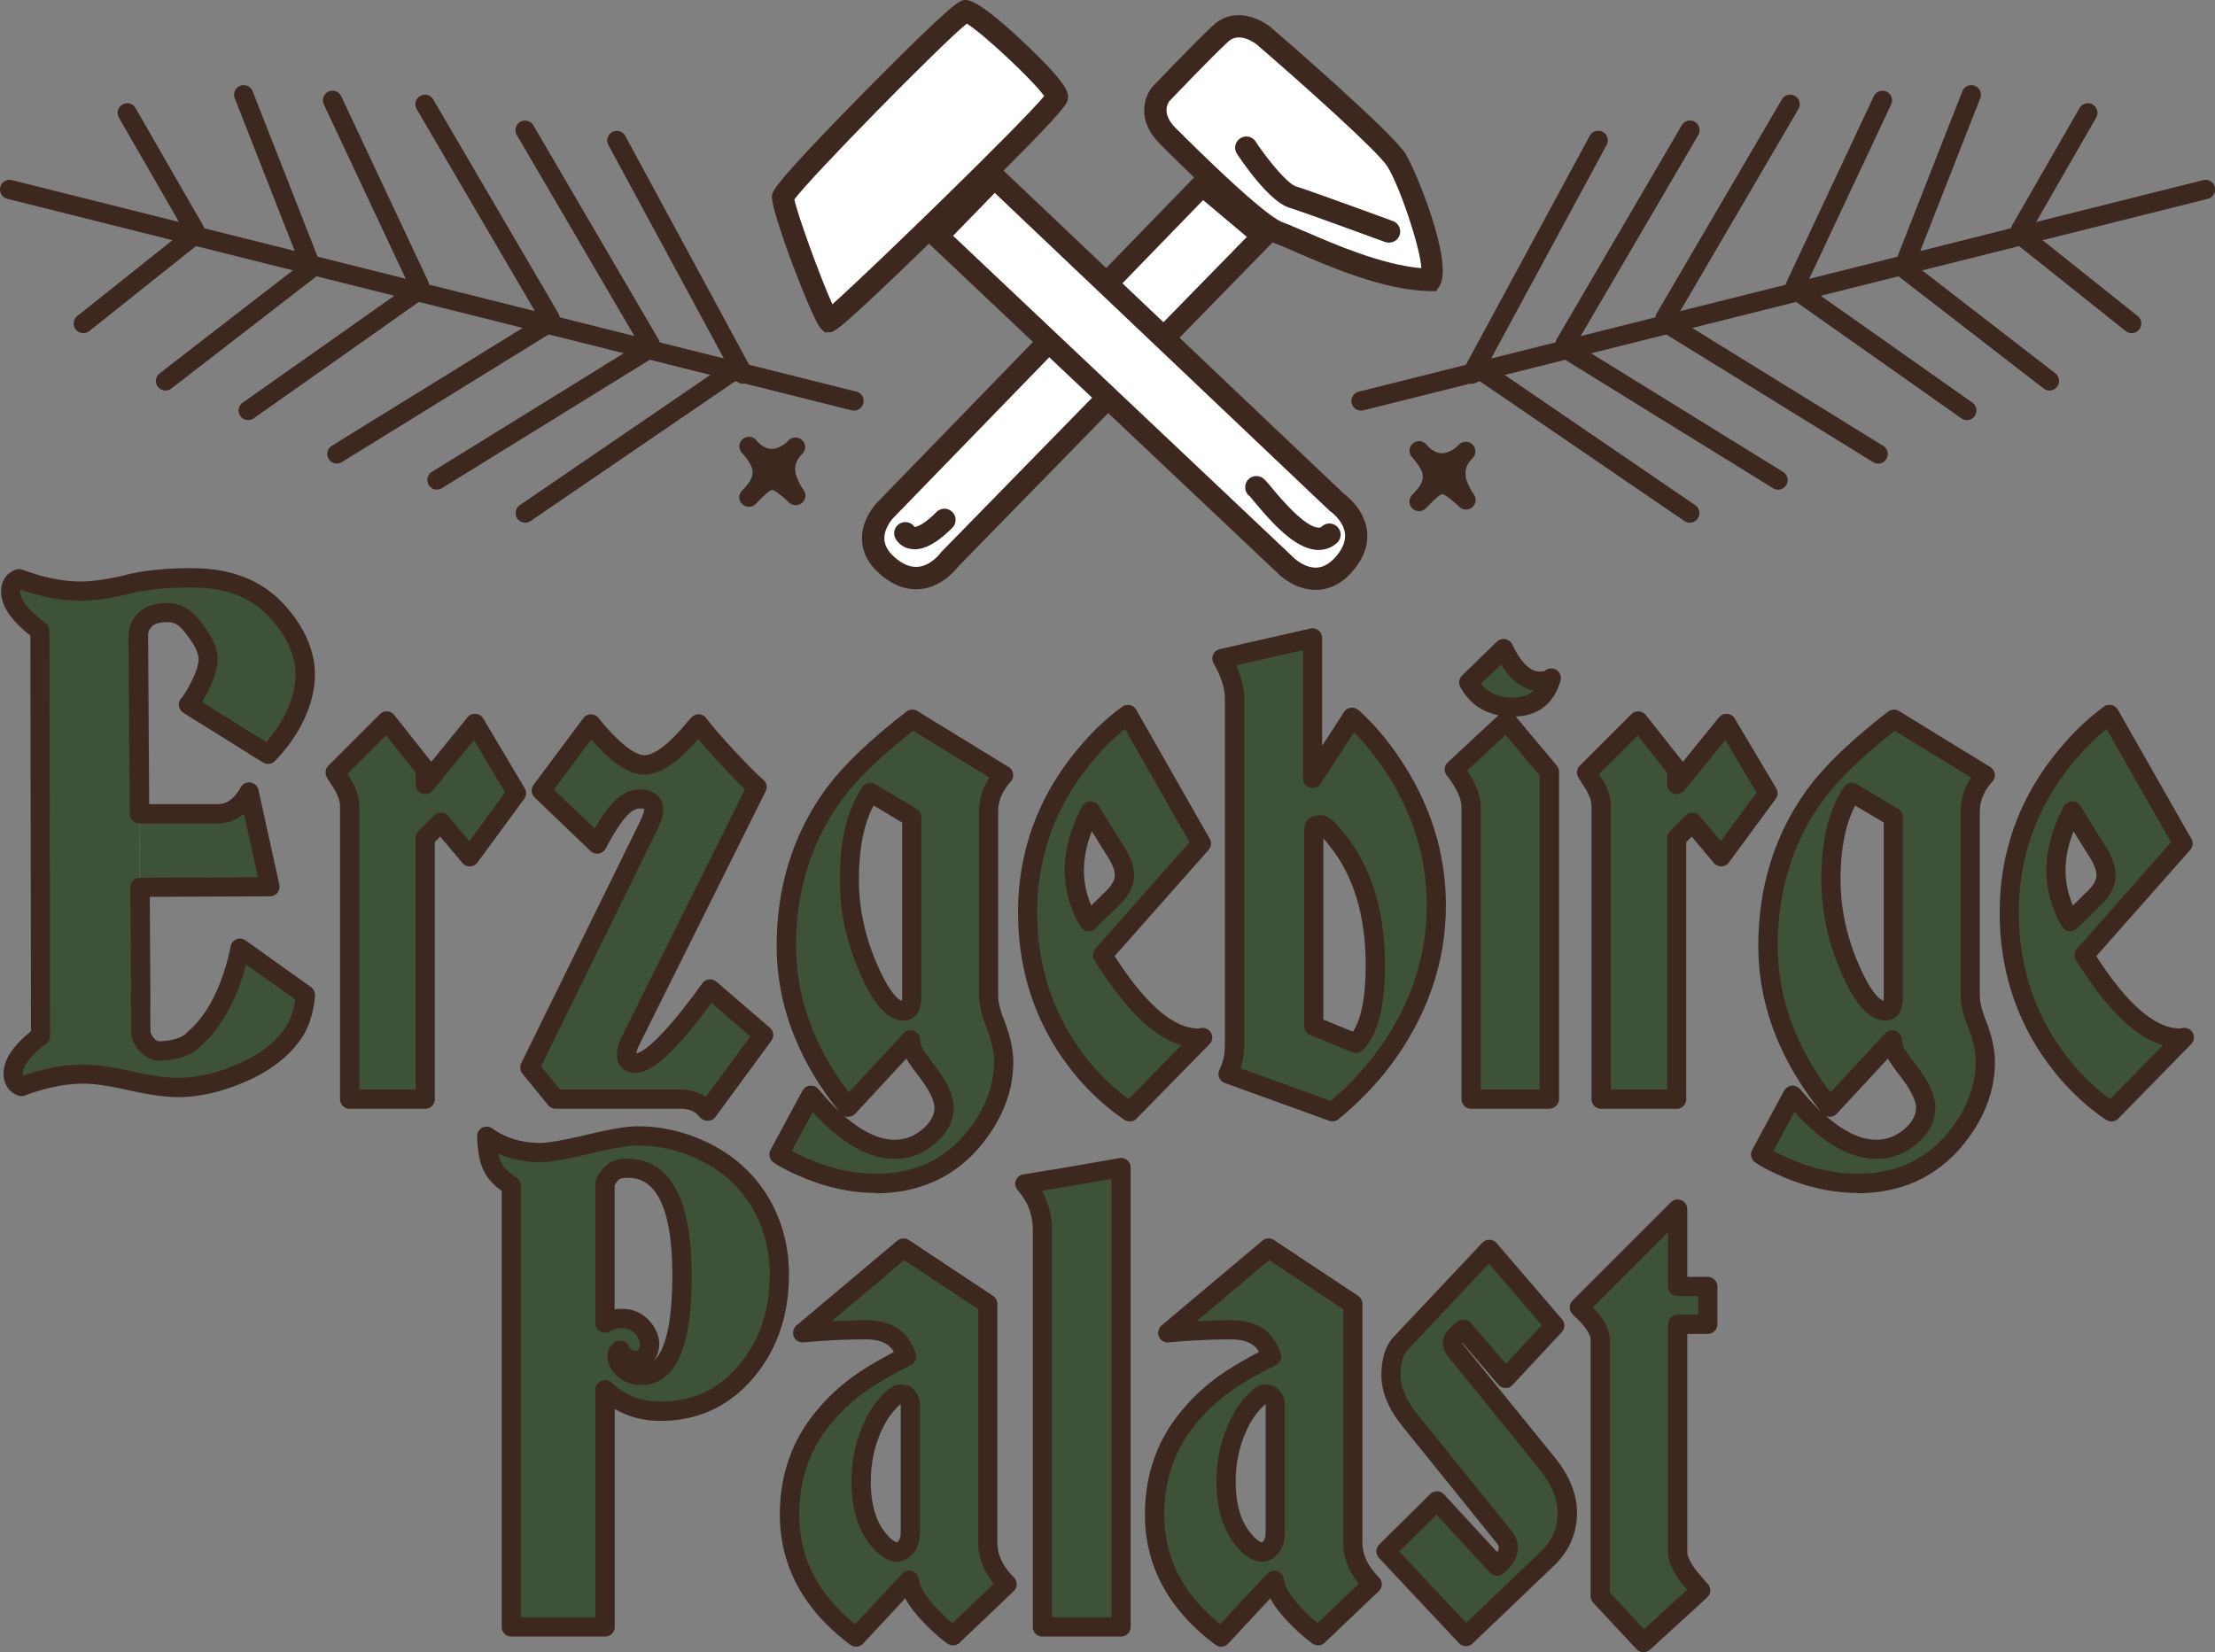 <svg id="Ebene_1" xmlns="http://www.w3.org/2000/svg" viewBox="0 0 265.31 197.95">
		  <rect x="0" y="0" width="265.31" height="197.95" fill="#808080" stroke="none"/>
		  <defs>
		    <style>
		      .cls-1{fill:#3d5236}.cls-2,.cls-3{fill:#3c281e}.cls-3{fill-rule:evenodd}
		    </style>
		  </defs>
		  <path class="cls-1" d="m16.78 106.3 15.56-.06-2.5-11.35c-.97 1.73-2.23 2.6-3.78 2.6h-9.34m-.07-8.07-.09-13.38s.01-.05.01-.08l.07 13.46Zm.05 8.07h.02l-.14-21.54c.02-.45.17-.89.48-1.32.51-.69 1.23-1.23 3.02-1.23s2.63 1.16 3.67 2.61c.79 1.12 1.18 2.12 1.18 3.01s-.43 2.15-1.3 3.78c-.36.66-.71 1.21-1.07 1.64l9.53 5.95c1.14-1.19 2.07-2.43 2.78-3.7 1.12-2.06 1.68-4 1.68-5.83 0-2.34-.9-4.63-2.71-6.86-2.54-3.18-5.87-4.77-11.02-4.77s-7.72.84-7.72.84c-2.24.51-4.06.76-5.45.76-2.26 0-4.73-.5-7.4-1.49-.08.03-.14.05-.19.08-.53.28-.8.77-.8 1.49 0 1.37 1.17 2.94 3.51 4.69l.07 48.52c-2.18 1.68-3.28 3.18-3.28 4.51 0 .71.27 1.21.8 1.49.05.03.11.05.19.08 2.67-.99 5.14-1.49 7.4-1.49 1.4 0 3.22.25 5.45.76 2.52.56 4.46.84 5.83.84 2.39 0 4.89-.56 7.51-1.68 2.9-1.22 5.03-2.85 6.41-4.88.79-1.2 1.26-2.71 1.41-4.54l-7.83-5.59s-1.2 7.17-5.38 10.75c-1.04 1.3-3.22 1.55-4.29 1.55-.64 0-1.21-.34-1.72-1.03-.33-.46-.5-.93-.5-1.41l-.03-4.61.03 1.98-.09-14.53h-.02"></path>
		  <path class="cls-2" d="M21.25 131.44c-1.47 0-3.46-.28-6.08-.87-2.15-.49-3.9-.74-5.2-.74-2.11 0-4.47.48-7 1.42-.25.09-.52.1-.77.01-.15-.05-.27-.1-.36-.15-.91-.48-1.41-1.37-1.41-2.5 0-1.61 1.07-3.27 3.28-5.06l-.07-47.4C1.28 74.28.13 72.56.13 70.89c0-1.14.5-2.03 1.42-2.5.1-.05.22-.1.36-.15.25-.08.52-.08.76.01 2.53.94 4.88 1.42 7 1.42 1.3 0 3.03-.24 5.15-.72.43-.13 3.11-.88 8.02-.88 5.29 0 9.08 1.65 11.92 5.2 1.96 2.43 2.96 4.98 2.96 7.58 0 2.02-.61 4.16-1.82 6.38-.76 1.36-1.76 2.68-2.96 3.94-.38.39-.98.47-1.44.18l-9.53-5.95c-.28-.18-.47-.46-.53-.79s.04-.66.25-.92c.31-.37.62-.86.94-1.45.96-1.8 1.16-2.75 1.16-3.23 0-.65-.33-1.44-.97-2.35-1.03-1.43-1.58-2.12-2.73-2.12-1.53 0-1.86.44-2.1.77-.16.22-.24.44-.25.69l.13 20.34h8.19c.71 0 1.77-.21 2.77-2.01.23-.42.7-.65 1.17-.58.47.07.85.42.96.89l2.5 11.35c.07.34 0 .69-.23.97s-.55.43-.89.43l-14.4.06.08 13.37c0 .07 0 .13-.02.2l.02 2.44c0 .24.09.48.28.74.41.55.69.55.78.55.93 0 2.68-.24 3.4-1.12.04-.06.09-.11.15-.15 3.81-3.26 4.98-10 4.99-10.07.07-.39.33-.72.69-.87.37-.15.78-.1 1.11.13l7.83 5.59c.33.24.51.63.48 1.03-.17 2.02-.7 3.72-1.6 5.08-1.5 2.22-3.83 4-6.92 5.31-2.75 1.17-5.43 1.77-7.96 1.77Zm-11.29-3.9c1.48 0 3.4.27 5.71.79 2.42.54 4.29.81 5.58.81 2.22 0 4.6-.53 7.06-1.58 2.68-1.13 4.67-2.63 5.9-4.47.58-.88.97-2.01 1.15-3.35l-5.88-4.19c-.64 2.45-2.18 6.89-5.29 9.62-1.5 1.76-4.29 1.89-5.12 1.89-.7 0-1.73-.26-2.64-1.5-.48-.67-.72-1.37-.72-2.09l-.03-4.6c0-.07 0-.13.02-.2l-.08-12.21v-.15c0-.63.51-1.15 1.14-1.15h.01l14.13-.06-1.68-7.62c-1.1.93-2.26 1.17-3.17 1.17h-9.34c-.63 0-1.16-.52-1.16-1.15v-.13l-.05-7.73c-.01-.06-.02-.13-.02-.2l-.09-13.38c0-.08.01-.18.03-.26.06-.68.29-1.28.69-1.83.88-1.19 2.1-1.71 3.95-1.71 2.39 0 3.52 1.57 4.61 3.08.93 1.32 1.4 2.55 1.4 3.68s-.47 2.5-1.43 4.32c-.15.27-.29.53-.44.77l7.69 4.8c.79-.91 1.46-1.84 1.98-2.78 1.01-1.86 1.53-3.64 1.53-5.27 0-2.06-.82-4.13-2.45-6.14-2.4-3-5.52-4.34-10.12-4.34-4.86 0-7.35.78-7.37.78-.03 0-.07.02-.1.03-2.34.53-4.21.79-5.71.79-2.22 0-4.64-.45-7.21-1.35a.91.91 0 0 0-.03.27c0 .55.4 1.78 3.05 3.77.29.22.46.56.46.92l.07 48.52c0 .36-.17.69-.45.91-2.46 1.9-2.83 3.07-2.83 3.6 0 .12.01.21.03.27 2.57-.89 4.99-1.35 7.21-1.35Z"></path>
		  <path class="cls-1" d="M56.9 86.67 50.94 94v-1.8l-4.6-5.82-6.18 6.18c.12.22.34.58.66 1.07.71 1.06 1.07 2.07 1.07 3.05v35.01h9.06V100.4l1.88-1.88 3.46 4.12 5.6-7.62-4.97-8.36Z"></path>
		  <path class="cls-2" d="M50.94 132.84h-9.06c-.64 0-1.15-.52-1.15-1.15V96.68c0-.74-.29-1.56-.87-2.41-.35-.54-.59-.92-.72-1.16a1.15 1.15 0 0 1 .19-1.37l6.18-6.18c.23-.23.55-.36.88-.33.33.02.63.18.83.43l4.44 5.61L56 85.94c.24-.29.6-.44.98-.42.37.03.71.24.9.56l4.97 8.36c.24.4.21.9-.06 1.27l-5.6 7.62c-.21.28-.54.46-.89.47a1.2 1.2 0 0 1-.92-.41l-2.65-3.16-.65.65v30.81c0 .63-.51 1.15-1.15 1.15Zm-7.91-2.3h6.76V100.4c0-.31.12-.6.34-.81l1.88-1.88c.23-.23.55-.34.86-.34.32.01.62.16.83.41l2.52 3 4.28-5.83-3.74-6.29-4.92 6.05c-.31.38-.82.52-1.28.36-.46-.16-.76-.6-.76-1.08v-1.4l-3.55-4.49-4.63 4.63c.05.08.11.17.17.27.83 1.23 1.25 2.47 1.25 3.68v33.86Z"></path>
		  <path class="cls-1" d="M71.52 101.13c.96-1.77 1.74-3.02 2.36-3.76.91-1.1 1.82-1.66 2.73-1.66 1.13 0 1.69.43 1.69 1.29 0 .42-.13.91-.4 1.47-.05.1-.09.17-.11.22v.04l-14.32 29.16 3.09 3.79h14.91c1.28 0 2.28.39 3.02 1.18.1.12.18.21.26.26l6.7-9.13-6.41-5.52c-4.27 5.94-7.25 8.91-8.94 8.91-.69 0-1.03-.37-1.03-1.1 0-.34.09-.74.26-1.18.02-.05.04-.09.04-.11l.04-.04 15.28-30.67c-.52-.42-1.52-1.41-3.02-2.98-1.67-1.77-3-3.29-3.98-4.56-.15.15-.31.32-.48.52-2.41 2.92-4.41 4.38-6 4.38s-3.51-1.45-5.96-4.34c-.2-.24-.34-.43-.44-.55l-5.96 7.99 6.7 6.41Z"></path>
		  <path class="cls-2" d="M84.73 134.27c-.22 0-.45-.07-.65-.2-.17-.12-.33-.27-.5-.49-.46-.49-1.17-.75-2.12-.75H66.55c-.35 0-.67-.16-.89-.42l-3.09-3.79c-.28-.35-.34-.83-.14-1.23l14.26-29.03c.02-.06.04-.12.06-.17l.11-.22c.24-.5.29-.8.29-.97v-.09c-.02 0-.18-.05-.54-.05-.68 0-1.37.67-1.84 1.24-.57.68-1.32 1.88-2.23 3.57a1.146 1.146 0 0 1-1.8.29l-6.7-6.41a1.16 1.16 0 0 1-.13-1.52l5.96-7.99c.21-.29.55-.46.9-.46.36.01.7.16.92.44l.44.55c2.88 3.4 4.41 3.91 5.07 3.91.69 0 2.27-.51 5.11-3.96.21-.24.39-.43.55-.6.23-.23.56-.36.89-.34.33.02.64.18.84.45.95 1.24 2.27 2.75 3.9 4.48 1.81 1.9 2.58 2.61 2.91 2.88.42.34.55.92.31 1.41l-15.28 30.67s-.02.05-.04.07v.02c-.11.3-.15.51-.16.65.68-.16 2.77-1.28 7.89-8.4a1.16 1.16 0 0 1 1.69-.2l6.41 5.52c.45.39.53 1.07.18 1.55l-6.7 9.13c-.23.31-.57.47-.93.47Zm-17.64-3.74h14.36c1.21 0 2.25.3 3.1.89l5.32-7.25-4.65-4.01c-5.45 7.39-7.74 8.37-9.14 8.37s-2.18-.89-2.18-2.25c0-.49.11-1.01.34-1.59.04-.14.1-.26.18-.38l14.82-29.75c-.58-.55-1.39-1.37-2.43-2.46-1.24-1.32-2.31-2.51-3.19-3.57-2.45 2.86-4.57 4.26-6.44 4.26s-3.84-1.33-6.36-4.19l-4.48 6 4.89 4.68c.68-1.17 1.25-2.03 1.75-2.63 1.13-1.37 2.34-2.07 3.61-2.07 2.1 0 2.84 1.26 2.84 2.44 0 .6-.17 1.24-.52 1.97l-.05.11c-.02.06-.04.11-.06.16l-13.99 28.49 2.28 2.8Zm7.1-5.55Zm0 0Zm.09-.41Z"></path>
		  <path class="cls-1" d="M109.21 97.89v21.5c0 1.15-.32 1.73-.96 1.73-1.37 0-2.81-1.75-4.31-5.26-1.47-3.44-2.21-6.92-2.21-10.46 0-4.52.83-8 2.5-10.46l4.97 2.95Zm.07-11.74c-4.05 3.14-7.06 5.98-9.02 8.5-4.05 5.3-6.07 11.52-6.07 18.66s2.47 13.27 7.4 19.33l7.47-8.06c.05.54.13.96.26 1.25.22.47.72 1.21 1.51 2.24 1.5 1.92 2.25 3.45 2.25 4.6 0 1.35-.67 2.56-2.02 3.64-1.15.91-2.43 1.36-3.83 1.36-3.07 0-6.3-2.01-9.68-6.04-.17-.2-.31-.34-.4-.44l-3.83 7.1c.64.44 1.48.9 2.54 1.36 3.07 1.4 6.07 2.1 9.02 2.1 4.96 0 8.91-1.82 11.85-5.45 2.33-2.9 3.5-5.94 3.5-9.13 0-1.33-.33-2.83-.99-4.53-.54-1.35-.81-2.49-.81-3.42V97.21c0-1.59.6-3.05 1.8-4.38l-10.93-6.7Z"></path>
		  <path class="cls-2" d="M104.87 142.92c-3.1 0-6.29-.74-9.5-2.2-1.13-.5-2.02-.98-2.72-1.46a1.16 1.16 0 0 1-.36-1.49l3.83-7.1c.17-.32.49-.54.85-.59.36-.05.73.07.98.33.11.11.26.27.45.49a26.6 26.6 0 0 0 2.13 2.28c-4.98-6.19-7.5-12.87-7.5-19.85 0-7.37 2.12-13.88 6.31-19.36 2.02-2.6 5.12-5.53 9.23-8.71.38-.29.9-.32 1.31-.07l10.93 6.7c.29.18.49.48.54.82.05.34-.06.68-.29.94-1.01 1.12-1.5 2.3-1.5 3.61v22.01c0 .78.24 1.79.73 3 .71 1.83 1.08 3.49 1.08 4.96 0 3.44-1.26 6.76-3.75 9.85-3.16 3.9-7.45 5.88-12.75 5.88Zm-10.03-5.02c.43.23.92.48 1.48.72 2.91 1.33 5.79 2 8.55 2 4.63 0 8.22-1.64 10.96-5.02 2.15-2.67 3.24-5.5 3.24-8.41 0-1.18-.31-2.56-.91-4.11-.6-1.49-.89-2.75-.89-3.84V97.23c0-1.45.42-2.82 1.26-4.07l-9.16-5.61c-3.65 2.88-6.4 5.5-8.19 7.81-3.87 5.06-5.83 11.11-5.83 17.96 0 6.13 2.13 12.03 6.32 17.56l6.56-7.08c.31-.33.78-.45 1.21-.31.43.15.73.53.77.98.05.56.13.81.17.92.08.17.41.74 1.36 1.99 1.67 2.13 2.48 3.87 2.48 5.3 0 1.71-.83 3.24-2.46 4.54-1.37 1.07-2.89 1.62-4.55 1.62-3.19 0-6.5-1.9-9.86-5.63l-2.53 4.7Zm6.26-4.22c3.45 3.03 6.69 3.75 9.24 1.74 1.06-.85 1.59-1.75 1.59-2.74 0-.5-.26-1.67-2-3.89-.62-.81-1.07-1.46-1.37-1.96l-6.12 6.6a1.2 1.2 0 0 1-.88.37c-.16 0-.31-.04-.46-.11Zm7.15-11.41c-1.93 0-3.63-1.89-5.36-5.96-1.53-3.56-2.3-7.23-2.3-10.91 0-4.73.91-8.47 2.7-11.1.34-.5 1.02-.65 1.54-.34l4.97 2.95c.35.21.56.58.56.99v21.5c0 2.67-1.61 2.88-2.11 2.88Zm-3.62-25.75c-1.16 2.19-1.75 5.18-1.75 8.88 0 3.36.71 6.73 2.12 10 1.5 3.51 2.55 4.33 3.02 4.51.02-.12.04-.29.04-.53V98.54l-3.42-2.03Z"></path>
		  <path class="cls-1" d="M144.04 124.29s-.11.07-.18.07h-.33c-3.51 0-7.33-3.31-11.45-9.94l11.82-13.36-8.8-15.46c-1.72 1.25-3.33 2.76-4.82 4.53-4.79 5.57-7.18 11.96-7.18 19.18 0 6.55 1.85 12.36 5.56 17.41 1.89 2.58 4.11 4.74 6.66 6.48l8.72-8.91Zm-14.54-15.76c-.54-1.4-.81-2.81-.81-4.23 0-2.28.65-4.66 1.95-7.14l2.8 4.53c.83 1.23 1.25 2.28 1.25 3.17s-.42 1.72-1.25 2.58l-3.02 2.98c-.34-.54-.65-1.16-.92-1.88Z"></path>
		  <path class="cls-2" d="M135.31 134.35c-.23 0-.45-.07-.65-.2-2.65-1.81-4.98-4.08-6.94-6.75-3.84-5.23-5.78-11.32-5.78-18.09 0-7.46 2.51-14.17 7.46-19.93 1.54-1.82 3.23-3.41 5.02-4.71.26-.19.6-.26.92-.19.32.07.6.27.76.56l8.8 15.46c.24.43.19.96-.14 1.33l-11.25 12.72c3.7 5.76 7.07 8.67 10.02 8.67h.11c.41-.15.89-.07 1.22.26.45.45.46 1.17.01 1.62l-8.73 8.91c-.22.23-.52.35-.82.35Zm-.57-47.03a27.996 27.996 0 0 0-3.6 3.55c-4.58 5.34-6.91 11.54-6.91 18.44 0 6.27 1.8 11.9 5.34 16.73 1.61 2.19 3.49 4.09 5.6 5.65l6.34-6.47c-3.34-.96-6.76-4.32-10.42-10.19-.27-.43-.22-.99.12-1.37l11.27-12.75-7.74-13.6Zm-4.33 24.24h-.13c-.35-.04-.65-.23-.84-.53-.38-.6-.73-1.31-1.02-2.08-.59-1.52-.89-3.09-.89-4.64 0-2.46.7-5.05 2.08-7.68.19-.37.57-.6.98-.61.41-.01.8.19 1.02.54l2.8 4.53c.95 1.4 1.42 2.64 1.42 3.77s-.53 2.3-1.58 3.38l-3.04 3c-.22.21-.51.33-.81.33Zm.37-11.97c-.63 1.63-.95 3.21-.95 4.71 0 1.27.25 2.56.73 3.82.05.12.1.25.15.37l1.91-1.88c.6-.62.91-1.21.91-1.76 0-.44-.18-1.24-1.05-2.52l-1.7-2.74Z"></path>
		  <path class="cls-1" d="M157.36 122.93v-23.6c0-.34.28-.52.85-.52.37 0 1.06.65 2.06 1.95 2.97 3.76 4.45 8.7 4.45 14.84 0 4.71-.77 7.84-2.32 9.39l-5.04-2.06Zm-.15-46.49-10.86 2.47c1.01 1.74 1.51 3.35 1.51 4.82v41.41c0 1.35-.26 2.53-.77 3.53l12.52 4.53c2.31-1.89 4.31-3.95 6-6.18 4.29-5.72 6.44-11.89 6.44-18.52 0-6.11-1.8-11.82-5.41-17.12-1.45-2.14-3.01-3.95-4.68-5.45l-4.75 7.33V76.44Z"></path>
		  <path class="cls-2" d="M159.61 134.35c-.13 0-.26-.02-.39-.07l-12.52-4.53c-.31-.11-.56-.35-.68-.66-.12-.31-.1-.65.05-.95.43-.84.65-1.85.65-3.01V83.72c0-1.26-.46-2.69-1.36-4.25-.18-.32-.2-.7-.06-1.04s.44-.58.8-.66l10.86-2.47c.34-.08.7 0 .97.22s.43.55.43.9v12.94l2.63-4.06c.18-.28.48-.47.81-.51.33-.04.67.06.92.28 1.73 1.55 3.37 3.46 4.86 5.66 3.72 5.47 5.61 11.44 5.61 17.76 0 6.85-2.25 13.31-6.67 19.21-1.74 2.3-3.83 4.45-6.19 6.38-.21.17-.47.26-.73.26Zm-11-6.35 10.77 3.9c2.02-1.71 3.8-3.58 5.31-5.57 4.12-5.48 6.21-11.48 6.21-17.82 0-5.85-1.75-11.39-5.21-16.47-1.1-1.62-2.28-3.07-3.51-4.31l-4 6.16c-.28.43-.8.62-1.29.48s-.82-.59-.82-1.1V77.89l-8.01 1.82c.64 1.41.96 2.76.96 4.03v41.41c0 1.03-.14 1.99-.41 2.86Zm13.8-1.85c-.15 0-.29-.03-.44-.09l-5.04-2.06c-.43-.18-.71-.6-.71-1.06v-23.6c0-.77.52-1.67 2-1.67.82 0 1.6.63 2.97 2.4 3.11 3.94 4.7 9.17 4.7 15.54 0 5.08-.87 8.41-2.66 10.2-.22.22-.51.34-.81.34Zm-3.89-3.99 3.54 1.45c.77-1.17 1.52-3.47 1.52-8 0-5.84-1.42-10.59-4.21-14.12-.36-.47-.64-.8-.86-1.03v21.71Z"></path>
		  <path class="cls-1" d="M185.56 131.69V92.48l-5.12-6.11-6.26 5.82c1.35 1.69 2.02 3.23 2.02 4.6v34.9h9.35Zm-9.65-49.92c1.08 1.96 2.86 2.95 5.34 2.95s3.86-1.15 4.53-3.46c-.2.25-.66.37-1.4.37-1.62 0-3.06-1.3-4.31-3.9l-4.16 4.05Z"></path>
		  <path class="cls-2" d="M185.56 132.84h-9.35c-.63 0-1.15-.52-1.15-1.15v-34.9c0-1.1-.6-2.41-1.77-3.89-.38-.47-.32-1.15.12-1.56l6.08-5.65c-2.02-.4-3.56-1.53-4.57-3.38a1.14 1.14 0 0 1 .21-1.38l4.16-4.05a1.153 1.153 0 0 1 1.84.32c1.04 2.16 2.14 3.25 3.27 3.25.35 0 .53-.03.61-.05.35-.33.88-.41 1.32-.19.49.25.73.81.58 1.34-.78 2.72-2.64 4.2-5.37 4.29l4.93 5.88c.17.21.27.47.27.74v39.21c0 .63-.52 1.15-1.15 1.15Zm-8.2-2.3h7.05V92.9l-4.07-4.86-4.62 4.29c1.09 1.58 1.64 3.08 1.64 4.46v33.75Zm.04-48.6c.88 1.11 2.12 1.63 3.86 1.63 1.06 0 1.87-.27 2.45-.85-1.47-.24-2.78-1.29-3.92-3.12l-2.4 2.33Z"></path>
		  <path class="cls-1" d="M206.8 86.67 200.84 94v-1.8l-4.6-5.82-6.18 6.18c.12.22.34.58.66 1.07.71 1.06 1.07 2.07 1.07 3.05v35.01h9.06V100.4l1.88-1.88 3.46 4.12 5.6-7.62-4.97-8.36Z"></path>
		  <path class="cls-2" d="M200.84 132.84h-9.06c-.63 0-1.15-.52-1.15-1.15V96.68c0-.74-.29-1.56-.87-2.41-.35-.54-.59-.92-.72-1.16a1.15 1.15 0 0 1 .19-1.37l6.18-6.18c.23-.23.55-.36.88-.33.33.02.63.18.84.43l4.44 5.61 4.33-5.33c.24-.29.6-.44.98-.42.38.03.71.24.9.56l4.97 8.36c.24.4.21.9-.06 1.27l-5.6 7.62c-.21.28-.54.46-.89.47a1.2 1.2 0 0 1-.92-.41l-2.65-3.16-.65.65v30.81c0 .63-.52 1.15-1.15 1.15Zm-7.91-2.3h6.76V100.4c0-.31.12-.6.34-.81l1.88-1.88c.23-.23.54-.35.86-.34.32.01.62.16.83.41l2.52 3 4.28-5.83-3.74-6.29-4.92 6.05c-.31.38-.82.52-1.28.36-.46-.16-.76-.6-.76-1.08v-1.4l-3.55-4.49-4.63 4.63c.05.08.11.17.17.27.83 1.23 1.25 2.47 1.25 3.68v33.86Z"></path>
		  <path class="cls-1" d="M226.79 97.89v21.5c0 1.15-.32 1.73-.96 1.73-1.37 0-2.81-1.75-4.31-5.26-1.47-3.44-2.21-6.92-2.21-10.46 0-4.52.83-8 2.5-10.46l4.97 2.95Zm.07-11.74c-4.05 3.14-7.06 5.98-9.02 8.5-4.05 5.3-6.07 11.52-6.07 18.66s2.47 13.27 7.4 19.33l7.47-8.06c.05.54.13.96.26 1.25.22.47.72 1.21 1.51 2.24 1.5 1.92 2.25 3.45 2.25 4.6 0 1.35-.67 2.56-2.02 3.64-1.15.91-2.43 1.36-3.83 1.36-3.07 0-6.3-2.01-9.68-6.04-.17-.2-.31-.34-.4-.44l-3.83 7.1c.64.44 1.48.9 2.54 1.36 3.07 1.4 6.07 2.1 9.02 2.1 4.96 0 8.91-1.82 11.85-5.45 2.33-2.9 3.5-5.94 3.5-9.13 0-1.33-.33-2.83-.99-4.53-.54-1.35-.81-2.49-.81-3.42V97.21c0-1.59.6-3.05 1.8-4.38l-10.93-6.7Z"></path>
		  <path class="cls-2" d="M222.45 142.92c-3.1 0-6.29-.74-9.5-2.2-1.12-.5-2.02-.98-2.72-1.46a1.16 1.16 0 0 1-.36-1.49l3.83-7.1c.17-.32.49-.54.85-.59.36-.05.72.07.98.33.11.11.26.27.45.49a26.6 26.6 0 0 0 2.13 2.28c-4.97-6.19-7.5-12.86-7.5-19.85 0-7.37 2.12-13.88 6.31-19.36 2.02-2.6 5.12-5.53 9.23-8.71.38-.29.9-.32 1.31-.07l10.93 6.7c.29.18.49.48.54.82.05.34-.06.68-.29.94-1.01 1.12-1.5 2.3-1.5 3.61v22.01c0 .78.24 1.79.73 3 .71 1.83 1.08 3.49 1.08 4.96 0 3.44-1.26 6.76-3.75 9.85-3.16 3.9-7.45 5.88-12.75 5.88Zm-10.03-5.02c.43.23.92.48 1.48.72 2.91 1.33 5.79 2 8.55 2 4.63 0 8.22-1.64 10.96-5.02 2.15-2.67 3.24-5.5 3.24-8.41 0-1.17-.31-2.56-.91-4.11-.6-1.49-.89-2.75-.89-3.84V97.23c0-1.45.42-2.82 1.26-4.07l-9.16-5.61c-3.64 2.88-6.4 5.5-8.19 7.81-3.87 5.06-5.83 11.11-5.83 17.96 0 6.13 2.12 12.03 6.32 17.56l6.56-7.08c.31-.33.79-.45 1.21-.31.43.15.73.53.78.98.05.56.13.81.17.92.08.17.41.74 1.36 1.99 1.67 2.13 2.48 3.87 2.48 5.3 0 1.71-.83 3.24-2.46 4.54-1.37 1.07-2.89 1.62-4.55 1.62-3.19 0-6.5-1.89-9.86-5.64l-2.53 4.7Zm6.26-4.22c3.45 3.03 6.68 3.75 9.24 1.74 1.06-.85 1.58-1.75 1.58-2.74 0-.5-.26-1.67-2-3.89-.62-.81-1.07-1.46-1.37-1.96l-6.12 6.6c-.23.25-.54.38-.88.37-.16 0-.31-.04-.45-.11Zm7.15-11.41c-1.93 0-3.63-1.89-5.37-5.96-1.53-3.56-2.3-7.23-2.3-10.91 0-4.73.91-8.47 2.7-11.1.34-.5 1.02-.65 1.54-.34l4.97 2.95c.35.21.56.58.56.99v21.5c0 2.67-1.61 2.88-2.11 2.88Zm-3.62-25.75c-1.16 2.19-1.75 5.17-1.75 8.88 0 3.36.71 6.73 2.11 10 1.5 3.51 2.55 4.33 3.02 4.51.02-.12.04-.29.04-.53V98.54l-3.42-2.03Z"></path>
		  <path class="cls-1" d="M261.62 124.29s-.11.07-.18.07h-.33c-3.51 0-7.33-3.31-11.45-9.94l11.82-13.36-8.8-15.46c-1.72 1.25-3.33 2.76-4.82 4.53-4.79 5.57-7.18 11.96-7.18 19.18 0 6.55 1.85 12.36 5.56 17.41 1.89 2.58 4.11 4.74 6.66 6.48l8.72-8.91Zm-14.54-15.76c-.54-1.4-.81-2.81-.81-4.23 0-2.28.65-4.66 1.95-7.14l2.8 4.53c.83 1.23 1.25 2.28 1.25 3.17s-.42 1.72-1.25 2.58l-3.02 2.98c-.34-.54-.65-1.16-.92-1.88Z"></path>
		  <path class="cls-2" d="M252.89 134.35c-.23 0-.45-.07-.65-.2-2.65-1.81-4.98-4.08-6.94-6.75-3.84-5.23-5.78-11.32-5.78-18.09 0-7.46 2.51-14.17 7.46-19.93 1.54-1.82 3.23-3.41 5.02-4.71.26-.19.6-.26.92-.19.32.07.6.27.76.56l8.8 15.46c.24.43.19.96-.14 1.33l-11.25 12.72c3.7 5.76 7.07 8.67 10.02 8.67h.11c.41-.15.89-.07 1.22.26.45.45.46 1.17.01 1.62l-8.72 8.91c-.22.23-.52.35-.82.35Zm-.57-47.03a27.996 27.996 0 0 0-3.6 3.55c-4.58 5.34-6.91 11.54-6.91 18.44 0 6.27 1.79 11.9 5.34 16.73 1.61 2.19 3.49 4.09 5.6 5.65l6.33-6.47c-3.34-.96-6.76-4.32-10.42-10.19-.27-.43-.22-.99.12-1.37l11.27-12.75-7.74-13.6Zm-4.33 24.24h-.13c-.35-.04-.65-.23-.84-.53-.38-.6-.73-1.31-1.02-2.08-.59-1.52-.89-3.09-.89-4.64 0-2.46.7-5.05 2.08-7.68.19-.37.57-.6.98-.61.41-.01.8.19 1.02.54l2.8 4.53c.95 1.4 1.42 2.64 1.42 3.77s-.53 2.3-1.58 3.38l-3.04 3c-.22.21-.51.33-.81.33Zm.37-11.97c-.63 1.63-.95 3.21-.95 4.71 0 1.27.25 2.56.73 3.82.05.12.1.25.15.37l1.91-1.88c.6-.62.91-1.21.91-1.76 0-.44-.18-1.24-1.05-2.52l-1.7-2.74Z"></path>
		  <path class="cls-1" d="M61.24 194.92h11.23V166.5c1.82 1.72 4.04 2.58 6.66 2.58 4.27 0 7.77-1.69 10.49-5.08 2.48-3.07 3.72-6.82 3.72-11.27 0-3.14-.72-5.96-2.17-8.47-1.4-2.43-3.33-4.34-5.78-5.74-2.85-1.62-5.85-2.43-9.02-2.43-1.2 0-3.17.33-5.89.99-2.8.66-4.72.99-5.78.99-2.41 0-4.54-.65-6.4-1.95.05 1.72.32 3.01.81 3.86.39.74 1.1 1.42 2.14 2.06v52.86Zm11.23-53.23c.29-.54.55-.91.77-1.1.42-.42 1.02-.63 1.8-.63 4.42 0 6.63 4.27 6.63 12.81 0 8-1.62 12-4.86 12-.91 0-1.64-.28-2.21-.85-.47-.47-.7-.97-.7-1.51 0-.2.12-.42.37-.66.32.81.98 1.21 1.99 1.21.42 0 .77-.18 1.07-.55.32-.39.48-.86.48-1.4s-.21-1.11-.63-1.69c-.66-.91-1.56-1.36-2.69-1.36-.74 0-1.41.18-2.02.55v-16.82Z"></path>
		  <path class="cls-2" d="M72.47 196.07H61.24c-.64 0-1.15-.52-1.15-1.15v-52.25c-.92-.65-1.59-1.37-2-2.14-.58-1-.89-2.44-.94-4.37-.01-.43.22-.84.6-1.04.38-.21.85-.18 1.2.07 1.68 1.17 3.56 1.74 5.75 1.74.66 0 2.16-.17 5.51-.96 2.84-.69 4.85-1.03 6.16-1.03 3.35 0 6.58.87 9.59 2.58 2.62 1.5 4.71 3.57 6.21 6.17 1.54 2.67 2.33 5.71 2.33 9.04 0 4.69-1.34 8.73-3.97 11.99-2.94 3.65-6.77 5.51-11.39 5.51-2.05 0-3.89-.48-5.51-1.43v26.12c0 .63-.51 1.15-1.15 1.15Zm-10.08-2.3h8.93V166.5c0-.46.27-.88.7-1.06.42-.18.91-.09 1.25.22 1.61 1.52 3.53 2.26 5.87 2.26 3.94 0 7.08-1.52 9.6-4.65 2.3-2.85 3.46-6.39 3.46-10.54 0-2.92-.68-5.58-2.02-7.89a14.231 14.231 0 0 0-5.35-5.32c-2.66-1.51-5.5-2.28-8.45-2.28-1.1 0-2.99.32-5.62.96-2.92.69-4.89 1.03-6.05 1.03-1.8 0-3.48-.34-5.02-1.01.13.58.29.96.43 1.21.31.58.89 1.13 1.74 1.66.34.21.54.58.54.98v51.71Zm14.42-27.85c-1.22 0-2.24-.4-3.02-1.18-.85-.85-1.03-1.73-1.03-2.32 0-.51.24-1.01.7-1.48a1.158 1.158 0 0 1 1.89.4c.08.19.19.49.92.49.03 0 .07 0 .17-.12.16-.2.23-.41.23-.68 0-.29-.14-.64-.42-1.03-.43-.59-.99-.88-1.75-.88-.53 0-1 .13-1.43.39-.35.21-.8.22-1.16.02-.36-.2-.58-.59-.58-1v-16.82c0-.19.05-.38.14-.55.37-.67.69-1.12 1.02-1.42.59-.59 1.47-.92 2.57-.92 5.16 0 7.78 4.7 7.78 13.96 0 3.25 0 13.15-6.01 13.15Zm-2.32-9.11c1.49 0 2.74.63 3.62 1.83.57.8.85 1.59.85 2.37s-.22 1.44-.65 2.02c1.8-1.61 2.22-6.25 2.22-10.26 0-11.66-4.12-11.66-5.48-11.66-.46 0-.8.1-.99.29-.06.05-.19.18-.44.59v14.89c.28-.05.58-.07.87-.07Z"></path>
		  <path class="cls-1" d="m108.22 149.53-12.07 10.16c2.58-.25 5.12-.37 7.62-.37 1.69 0 2.96.45 3.79 1.36.39.44.74 1.04 1.03 1.8-2.23 1.15-3.89 2.1-4.97 2.83a23.056 23.056 0 0 0-5.01 4.53c-2.7 3.26-4.05 7.13-4.05 11.6 0 5.82 2.66 10.71 7.99 14.69l6.33-6.81c.17 1.15.89 2.43 2.17 3.83 1.01 1.1 2.04 2.05 3.09 2.83l6.48-6.18c-1.55-1.55-2.32-3.21-2.32-5.01v-28.57l-10.09-6.7Zm.81 18.7v15.31c0 .88-.22 1.53-.66 1.95-.32.32-.64.47-.96.44-.71-.05-1.47-.59-2.28-1.62-1.33-1.64-1.99-3.93-1.99-6.85 0-1.96.33-3.83.99-5.6.61-1.64 1.42-2.98 2.43-4.01.59-.61 1.05-.89 1.4-.85h.07c.07.02.17.06.29.11.1.02.16.04.18.04.34.34.52.7.52 1.07Z"></path>
		  <path class="cls-2" d="M102.55 197.29c-.24 0-.48-.08-.69-.23-5.61-4.19-8.45-9.44-8.45-15.61 0-4.72 1.45-8.87 4.31-12.33 1.48-1.82 3.25-3.42 5.25-4.75.95-.65 2.3-1.43 4.1-2.39a3.29 3.29 0 0 0-.38-.53c-.59-.64-1.58-.98-2.93-.98-2.45 0-4.98.12-7.51.36-.51.05-.97-.24-1.17-.7-.19-.46-.06-1 .32-1.33l12.08-10.16c.39-.33.95-.36 1.38-.08l10.09 6.7c.32.21.51.57.51.96v28.57c0 1.49.65 2.86 1.98 4.19.22.22.34.52.34.83s-.13.6-.36.82l-6.48 6.18c-.4.39-1.03.43-1.48.09-1.11-.82-2.2-1.83-3.26-2.98-.77-.84-1.36-1.65-1.77-2.43l-5.04 5.42c-.23.24-.53.37-.84.37Zm1.22-39.11c2.02 0 3.58.58 4.64 1.73.5.56.91 1.28 1.26 2.17.21.55-.02 1.17-.54 1.44-2.18 1.13-3.82 2.06-4.85 2.76a21.32 21.32 0 0 0-4.76 4.31c-2.52 3.04-3.79 6.7-3.79 10.87 0 5.18 2.2 9.49 6.71 13.13l5.62-6.04c.3-.32.76-.44 1.18-.32.42.13.73.49.8.93.14.92.77 2 1.88 3.22.71.78 1.44 1.48 2.17 2.09l4.95-4.72c-1.24-1.53-1.87-3.19-1.87-4.95v-27.95l-8.86-5.88-8.7 7.32c1.4-.07 2.79-.11 4.16-.11Zm3.71 28.92h-.16c-1.05-.07-2.07-.75-3.1-2.06-1.48-1.83-2.23-4.38-2.23-7.56 0-2.09.36-4.11 1.07-6 .67-1.79 1.57-3.27 2.68-4.41.53-.56 1.35-1.28 2.31-1.19.12 0 .26.03.35.06.06.02.14.05.24.09.29 0 .48.13.69.34.7.71.85 1.41.85 1.88v15.31c0 1.21-.34 2.14-1.02 2.79-.61.61-1.23.76-1.68.76Zm.4-18.87c-.1.07-.26.2-.48.44-.9.92-1.63 2.13-2.18 3.62-.61 1.63-.92 3.38-.92 5.19 0 2.64.58 4.7 1.73 6.12.77.98 1.25 1.16 1.43 1.19 0-.01.05-.04.1-.1.27-.26.33-.76.33-1.14v-15.31Z"></path>
		  <path class="cls-1" d="M134.28 194.92v-55.04l-6.55 1.14-4.97.81c1.4 1.57 2.1 3.44 2.1 5.59v47.49h9.42Z"></path>
		  <path class="cls-2" d="M134.28 196.07h-9.42c-.64 0-1.15-.52-1.15-1.15v-47.49c0-1.88-.59-3.46-1.81-4.83a1.148 1.148 0 0 1 .67-1.9l4.97-.81 6.54-1.14c.33-.06.68.04.94.25s.41.54.41.88v55.04c0 .63-.52 1.15-1.15 1.15Zm-8.27-2.3h7.12v-52.52l-8.35 1.42c.82 1.42 1.23 3.01 1.23 4.76v46.34Z"></path>
		  <path class="cls-1" d="m151.95 149.53-12.07 10.16c2.58-.25 5.12-.37 7.62-.37 1.69 0 2.96.45 3.79 1.36.39.44.74 1.04 1.03 1.8-2.23 1.15-3.89 2.1-4.97 2.83a23.056 23.056 0 0 0-5.01 4.53c-2.7 3.26-4.05 7.13-4.05 11.6 0 5.82 2.66 10.71 7.99 14.69l6.33-6.81c.17 1.15.89 2.43 2.17 3.83 1.01 1.1 2.04 2.05 3.09 2.83l6.48-6.18c-1.55-1.55-2.32-3.21-2.32-5.01v-28.57l-10.09-6.7Zm.81 18.7v15.31c0 .88-.22 1.53-.66 1.95-.32.32-.64.47-.96.44-.71-.05-1.47-.59-2.28-1.62-1.33-1.64-1.99-3.93-1.99-6.85 0-1.96.33-3.83.99-5.6.61-1.64 1.42-2.98 2.43-4.01.59-.61 1.05-.89 1.4-.85h.07c.07.02.17.06.29.11.1.02.16.04.18.04.34.34.52.7.52 1.07Z"></path>
		  <path class="cls-2" d="M146.28 197.29c-.24 0-.48-.08-.69-.23-5.61-4.19-8.45-9.44-8.45-15.61 0-4.72 1.45-8.87 4.31-12.33 1.48-1.82 3.25-3.42 5.25-4.75.95-.65 2.3-1.43 4.1-2.39a3.29 3.29 0 0 0-.38-.53c-.59-.64-1.58-.98-2.93-.98-2.45 0-4.98.12-7.51.36-.48.05-.97-.23-1.17-.7-.19-.46-.06-1 .32-1.33l12.08-10.16c.39-.33.95-.36 1.38-.08l10.09 6.7c.32.21.51.57.51.96v28.57c0 1.49.65 2.86 1.98 4.19.22.22.34.52.34.83 0 .31-.13.6-.36.82l-6.48 6.18c-.41.39-1.03.42-1.48.09-1.11-.83-2.21-1.83-3.26-2.98-.77-.84-1.36-1.65-1.77-2.43l-5.04 5.42c-.22.24-.53.37-.84.37Zm1.21-39.11c2.02 0 3.58.58 4.64 1.73.5.56.91 1.28 1.26 2.17.21.55-.02 1.17-.54 1.44-2.18 1.13-3.82 2.06-4.85 2.76a21.32 21.32 0 0 0-4.76 4.31c-2.52 3.04-3.79 6.7-3.79 10.87 0 5.18 2.2 9.49 6.71 13.13l5.62-6.04c.3-.32.76-.44 1.18-.32.42.13.73.49.8.93.14.92.77 2 1.88 3.22.71.78 1.44 1.48 2.17 2.09l4.95-4.72c-1.24-1.53-1.87-3.19-1.87-4.95v-27.95l-8.86-5.88-8.7 7.32c1.4-.07 2.79-.11 4.16-.11Zm3.71 28.92h-.16c-1.05-.07-2.07-.75-3.1-2.06-1.48-1.83-2.23-4.38-2.23-7.56 0-2.09.36-4.11 1.07-6 .67-1.79 1.57-3.27 2.68-4.41.53-.56 1.36-1.27 2.31-1.19.12 0 .26.03.35.06.06.02.14.05.24.09.29 0 .48.13.69.34.71.7.85 1.41.85 1.88v15.31c0 1.21-.34 2.14-1.02 2.79-.61.61-1.23.76-1.68.76Zm.4-18.87c-.1.07-.26.2-.49.44-.9.92-1.63 2.13-2.18 3.62-.61 1.63-.92 3.38-.92 5.19 0 2.64.58 4.7 1.73 6.12.77.98 1.25 1.16 1.43 1.19 0-.01.05-.04.1-.1.27-.26.33-.76.33-1.14v-15.31Z"></path>
		  <path class="cls-1" d="m175.58 196.06 9.72-9.28c1.62-1.55 2.43-3.4 2.43-5.56 0-1.96-.81-3.94-2.43-5.93l-10.93-13.47c-.27-.34-.4-.66-.4-.96 0-.42.44-.96 1.33-1.62l5.04 5.89 5.89-6.33-7.84-9.13-10.64 11.3c-.76.81-1.14 2.07-1.14 3.79s.76 3.55 2.28 5.41l11.38 14.1c.27.34.4.74.4 1.18 0 .71-.44 1.45-1.33 2.21l-7.22-7.84-6.11 6.04 9.57 10.2Z"></path>
		  <path class="cls-2" d="M175.58 197.21h-.03c-.31 0-.6-.14-.81-.36l-9.57-10.2c-.43-.46-.41-1.17.03-1.61l6.11-6.04c.22-.22.52-.33.84-.33.31 0 .61.14.82.37l6.37 6.92c.12-.19.18-.36.18-.51 0-.18-.05-.33-.16-.47L168 170.9c-1.68-2.06-2.54-4.13-2.54-6.13s.49-3.55 1.45-4.58l10.64-11.3c.22-.24.54-.37.86-.36.33 0 .63.15.85.4l7.84 9.13c.38.44.37 1.1-.03 1.53l-5.89 6.33c-.22.24-.53.42-.87.37-.33 0-.64-.15-.85-.4l-4.28-5s-.02.03-.03.04c.02.04.06.11.13.19l10.92 13.46c1.78 2.19 2.69 4.43 2.69 6.65 0 2.48-.94 4.63-2.79 6.39l-9.72 9.28c-.21.2-.5.32-.79.32Zm-7.97-11.32 8.01 8.54 8.88-8.48c1.4-1.33 2.07-2.88 2.07-4.73 0-1.68-.73-3.43-2.17-5.2l-10.93-13.48c-.44-.56-.66-1.12-.66-1.68 0-.83.55-1.62 1.79-2.54.49-.36 1.17-.29 1.56.17l4.21 4.91 4.31-4.63-6.34-7.38-9.76 10.37c-.55.58-.83 1.6-.83 3s.68 3.04 2.02 4.68l11.38 14.1c.44.56.66 1.2.66 1.9 0 1.06-.58 2.09-1.73 3.08-.47.4-1.18.37-1.6-.09l-6.41-6.96-4.47 4.41Zm7.47-24.88Z"></path>
		  <path class="cls-1" d="m196.86 196.8 6.85-6.26c-.17-.17-.34-.37-.52-.59-1.5-1.62-2.25-2.96-2.25-4.01v-27.28h3.61v-4.53h-3.61v-9.28l-11.78 11.78c.15.17.32.34.52.52 1.33 1.28 1.99 2.41 1.99 3.39v30.7l5.19 5.56Z"></path>
		  <path class="cls-2" d="M196.86 197.95c-.31 0-.61-.12-.84-.37l-5.19-5.56c-.2-.21-.31-.49-.31-.79v-30.7c0-.37-.21-1.19-1.63-2.56-.2-.17-.41-.38-.59-.59-.39-.46-.37-1.14.06-1.56l11.78-11.78c.33-.33.82-.43 1.25-.25.43.18.71.6.71 1.06v8.13h2.46c.63 0 1.15.52 1.15 1.15v4.53c0 .63-.52 1.15-1.15 1.15h-2.46v26.13c0 .42.25 1.4 1.94 3.23.2.26.34.42.48.55.22.22.35.53.34.84 0 .31-.14.61-.37.82l-6.85 6.26c-.22.2-.5.3-.78.3Zm-4.04-7.16 4.1 4.4 5.17-4.73c-1.53-1.7-2.3-3.2-2.3-4.52v-27.28c0-.63.52-1.15 1.15-1.15h2.46v-2.23h-2.46c-.63 0-1.15-.52-1.15-1.15v-6.5l-9 9c1.37 1.41 2.03 2.68 2.03 3.9v30.25ZM89.03 45.98c-.41 0-.8-.22-1.01-.6L72.87 17.37c-.3-.56-.09-1.26.46-1.56.56-.3 1.26-.09 1.56.46l15.15 28.01c.3.56.09 1.26-.46 1.56-.17.09-.36.14-.55.14Z"></path>
		  <path class="cls-2" d="M102.29 49.19c-.09 0-.19-.01-.28-.03L.87 23.82a1.154 1.154 0 1 1 .56-2.24l101.14 25.34c.62.15.99.78.84 1.4-.13.52-.6.87-1.11.87Z"></path>
		  <path class="cls-2" d="M77.88 42.38c-.4 0-.78-.2-.99-.57L61.9 16.17c-.32-.55-.14-1.25.41-1.57.55-.32 1.25-.14 1.57.41l14.99 25.64c.32.55.14 1.25-.41 1.57-.18.11-.38.16-.58.16ZM65.89 39.27c-.4 0-.78-.2-.99-.57L49.91 13.07c-.32-.55-.14-1.25.41-1.57.55-.32 1.25-.14 1.57.41l14.99 25.63c.32.55.14 1.25-.41 1.57-.18.11-.38.16-.58.16ZM62.91 62.62c-.37 0-.73-.18-.95-.5-.36-.52-.22-1.24.3-1.6l25.43-17.38c.52-.36 1.24-.22 1.6.3.36.52.22 1.24-.3 1.6L63.56 62.42c-.2.14-.42.2-.65.2Z"></path>
		  <path class="cls-2" d="M52.34 58.66c-.39 0-.76-.19-.98-.55-.33-.54-.17-1.25.37-1.58l25.26-15.61a1.149 1.149 0 0 1 1.21 1.95L52.94 58.48c-.19.12-.4.17-.6.17ZM40.35 55.54c-.39 0-.76-.19-.98-.55-.33-.54-.17-1.25.37-1.58L65 37.81a1.149 1.149 0 0 1 1.21 1.95l-25.26 15.6c-.19.12-.4.17-.6.17ZM50.26 35.38c-.43 0-.85-.24-1.04-.66L38.79 12.51c-.27-.57-.02-1.26.55-1.53.57-.27 1.26-.02 1.53.55L51.3 33.74a1.155 1.155 0 0 1-1.04 1.64Z"></path>
		  <path class="cls-2" d="M29.73 50.33c-.36 0-.72-.17-.94-.49-.37-.52-.24-1.24.28-1.6l20.57-14.5c.52-.37 1.24-.24 1.6.28.37.52.24 1.24-.28 1.6l-20.57 14.5c-.2.14-.43.21-.66.21ZM37.06 32.56c-.46 0-.89-.28-1.07-.73l-7.87-20.06c-.23-.59.06-1.26.65-1.49.59-.23 1.26.06 1.49.65l7.87 20.06a1.152 1.152 0 0 1-1.07 1.57Z"></path>
		  <path class="cls-2" d="M19.82 46.79c-.34 0-.68-.15-.91-.45-.39-.5-.3-1.22.21-1.61l17.46-13.5c.5-.39 1.22-.3 1.61.21.39.5.3 1.22-.21 1.61l-17.46 13.5c-.21.16-.46.24-.7.24ZM23.36 28.78c-.4 0-.79-.21-1-.58l-8.12-14.11c-.32-.55-.13-1.25.42-1.57.55-.32 1.25-.13 1.57.42l8.12 14.12c.32.55.13 1.25-.42 1.57-.18.1-.38.15-.57.15Z"></path>
		  <path class="cls-2" d="M9.98 39.91c-.34 0-.67-.15-.9-.43-.4-.5-.31-1.22.18-1.62l13.39-10.67c.5-.4 1.22-.31 1.62.18.4.5.31 1.22-.18 1.62L10.7 39.66c-.21.17-.46.25-.72.25ZM96.28 58.75c-1.63-2.37-1.04-3.51-.16-4.39a1.153 1.153 0 0 0-1.63-1.63c-.5.5-1.27 1.09-2.11 1.05-.61-.02-1.21-.36-1.78-1.02 0 0-.02-.02-.02-.03-.42-.48-1.14-.53-1.62-.12-.48.41-.53 1.14-.12 1.62 0 .01.02.02.03.03 1.59 1.84 1.8 2.71.04 4.48l-.02.02c-.22.22-.34.52-.34.81 0 .29.11.59.34.81.22.22.52.34.81.34s.59-.11.81-.34h.01l.22-.23c.7-.7 1.43-1.43 1.71-1.45.26-.02.98.5 2.08 1.52.43.4 1.09.41 1.54.03.44-.38.53-1.04.2-1.52ZM176.28 45.98c-.18 0-.37-.04-.55-.14-.56-.3-.77-1-.46-1.56l15.15-28.01c.3-.56 1-.77 1.56-.46.56.3.77 1 .46 1.56l-15.15 28.01c-.21.38-.6.6-1.01.6Z"></path>
		  <path class="cls-2" d="M163.03 49.19a1.15 1.15 0 0 1-.27-2.27L263.9 21.58c.62-.15 1.24.22 1.39.84.15.62-.22 1.24-.84 1.4L163.31 49.16c-.09.02-.19.03-.28.03Z"></path>
		  <path class="cls-2" d="M187.44 42.38c-.2 0-.4-.05-.58-.16-.55-.32-.73-1.02-.41-1.57l14.99-25.64a1.146 1.146 0 1 1 1.98 1.16l-14.99 25.64c-.21.37-.6.57-.99.57ZM199.43 39.27c-.2 0-.4-.05-.58-.16-.55-.32-.73-1.02-.41-1.57l14.99-25.63a1.146 1.146 0 1 1 1.98 1.16L200.42 38.7c-.21.37-.6.57-.99.57ZM202.4 62.62c-.22 0-.45-.06-.65-.2l-25.43-17.38c-.52-.36-.66-1.07-.3-1.6.36-.52 1.07-.66 1.6-.3l25.43 17.38c.52.36.66 1.07.3 1.6-.22.33-.58.5-.95.5Z"></path>
		  <path class="cls-2" d="M212.97 58.66c-.21 0-.42-.06-.6-.17l-25.26-15.61c-.54-.33-.71-1.04-.37-1.58s1.04-.71 1.58-.37l25.26 15.61c.54.33.71 1.04.37 1.58-.22.35-.59.55-.98.55ZM224.96 55.54c-.21 0-.42-.06-.6-.17l-25.26-15.6a1.14 1.14 0 0 1-.37-1.58 1.14 1.14 0 0 1 1.58-.37l25.26 15.6c.54.33.71 1.04.37 1.58-.22.35-.59.55-.98.55ZM215.05 35.38c-.16 0-.33-.04-.49-.11-.57-.27-.82-.96-.55-1.53l10.43-22.21c.27-.57.95-.82 1.53-.55.57.27.82.96.55 1.53l-10.43 22.21c-.2.42-.61.66-1.04.66Z"></path>
		  <path class="cls-2" d="M235.59 50.33c-.23 0-.46-.07-.66-.21l-20.57-14.5c-.52-.37-.64-1.08-.28-1.6.37-.52 1.08-.65 1.6-.28l20.57 14.5c.52.37.64 1.08.28 1.6-.22.32-.58.49-.94.49ZM228.25 32.56a1.152 1.152 0 0 1-1.07-1.57l7.87-20.06c.23-.59.9-.88 1.49-.65.59.23.88.9.65 1.49l-7.87 20.06c-.18.45-.61.73-1.07.73Z"></path>
		  <path class="cls-2" d="M245.49 46.79c-.25 0-.49-.08-.7-.24l-17.46-13.5c-.5-.39-.59-1.11-.21-1.61.39-.5 1.11-.6 1.61-.21l17.46 13.5c.5.39.59 1.11.21 1.61-.23.29-.57.45-.91.45ZM241.96 28.78c-.19 0-.39-.05-.57-.15-.55-.32-.74-1.02-.42-1.57l8.12-14.12c.32-.55 1.02-.74 1.57-.42s.74 1.02.42 1.57l-8.12 14.12c-.21.37-.6.58-1 .58Z"></path>
		  <path class="cls-2" d="M255.33 39.91c-.25 0-.5-.08-.72-.25l-13.39-10.67c-.5-.4-.58-1.12-.18-1.62.4-.5 1.12-.58 1.62-.18l13.39 10.67c.5.4.58 1.12.18 1.62-.23.28-.56.43-.9.43ZM176.56 59.27c-1.63-2.37-1.04-3.51-.16-4.39a1.153 1.153 0 0 0-1.63-1.63c-.5.5-1.27 1.07-2.11 1.05-.61-.02-1.21-.36-1.78-1.02l-.03-.03c-.42-.48-1.14-.53-1.62-.12-.48.41-.53 1.14-.12 1.62 0 .01.02.02.03.03 1.59 1.84 1.8 2.71.04 4.48l-.02.02c-.22.22-.34.52-.34.81 0 .29.11.59.34.81.22.22.52.34.81.34s.59-.11.81-.34h.01l.22-.23c.7-.71 1.43-1.43 1.72-1.45.24-.05.98.5 2.08 1.52.43.4 1.09.41 1.54.03.45-.38.53-1.04.2-1.52Z"></path>
		  <path class="cls-3 hammer" d="M168.43 18.52c-1.72-2.72-14.69-13.93-16.18-15.22-1.32-1.1-4.47-2.57-6.94-.26-2.28 2.11-7.04 7.12-7.25 7.33l-.06.07c-.92 1.11-1.91 3.97.92 6.79 1.36 1.36 2.73 2.7 4.11 4.03L132.5 32.11l-12.3-11.67c7.53-7.51 7.63-8.1 7.7-8.55.11-.64.25-1.51-4.55-6.12-6.3-6.06-7.48-5.84-7.99-5.74-.41.08-1.26.26-11.97 11.13C92.62 22.1 92.52 22.94 92.46 23.45c-.2 1.77 4.82 14.8 5.82 15.87l.52.51.62-.03c.51-.03.97-.05 11.85-10.61l12.46 11.78-18.66 19.23c-.2.21-1.97 2.08-1.81 4.62.1 1.61.95 3.04 2.51 4.27 1.28 1 2.6 1.51 3.94 1.51.27 0 .53-.02.8-.06 2.36-.35 3.91-2.2 4.27-2.67l17.96-18.38 20.5 19.37c.08.08 1.9 1.81 4.35 1.81.11 0 .22 0 .33-.01 1.63-.1 3.08-.94 4.32-2.49 1.22-1.53 1.72-3.12 1.48-4.73-.36-2.38-2.26-3.93-2.73-4.27l-19.71-18.71 11.15-11.42c.11.05.23.1.34.14.52.18 1.4.56 2.41 1.01 3.96 1.72 10.59 4.61 16.1 4.69h.73l.4-.6c1.78-2.71-2.84-13.9-4.01-15.75Z"></path>
		  <path class="hammer-inner hammer" d="M156.27 27.73c-1.11-.48-1.98-.86-2.6-1.08-.87-.3-3.7-2.18-12.87-11.33-1.65-1.65-.97-2.87-.75-3.18.53-.56 4.98-5.22 7.07-7.16 1.38-1.28 3.34.3 3.4.34 5.67 4.89 14.51 12.81 15.65 14.61 1.47 2.32 3.94 9.68 4.08 12.2-4.78-.41-10.48-2.89-13.98-4.41Zm-16.91 10.88-4.92-4.67 9.67-9.97 5.24 4.41-10 10.23Zm20.03 22.68s1.49 1.06 1.7 2.56c.12.85-.18 1.72-.92 2.65-.75.93-1.55 1.44-2.39 1.5-1.45.1-2.67-1.05-2.69-1.06l-40.93-38.69 4.99-5.14 40.07 38.05.16.13Zm-46.58 4.77-.14.17s-1.04 1.44-2.55 1.66c-.87.13-1.76-.16-2.7-.91-.93-.73-1.43-1.51-1.49-2.32-.1-1.38 1.04-2.58 1.06-2.6l18.69-19.26 5.13 4.85-17.99 18.41ZM95.16 23.88c1.88-2.59 17.47-18.48 20.64-21.05 1.99 1.21 7.96 6.81 9.27 8.68-2.78 3.37-20.66 20.75-25.37 24.94-1.36-2.99-4.18-10.69-4.55-12.57Z" fill="#fff" fill-rule="evenodd"></path>
		  <path class="cls-3 hammer" d="M157.95 65.89c-.09 0-.19 0-.28-.01-2.49-.2-5.05-2.91-7.46-5.81-.23-.27-.4-.49-.51-.61-.36-.26-.57-.68-.55-1.13.02-.73.63-1.31 1.37-1.29h.01c.66.02.93.35 1.74 1.32.97 1.17 3.91 4.72 5.62 4.85.16.02.33-.03.45-.14.55-.5 1.39-.46 1.89.09s.46 1.39-.09 1.89c-.01.01-.02.02-.04.03-.59.52-1.35.81-2.14.8Zm8.41-36.82c-.15 0-.31-.03-.46-.08-.1-.03-9.44-3.47-11.45-4.1-2.34-.73-5.4-5.13-6.28-6.46-.41-.62-.24-1.44.38-1.85s1.44-.24 1.85.38c1.56 2.35 3.85 5.07 4.85 5.38 2.08.65 11.19 4 11.58 4.14.69.25 1.05 1.01.81 1.7-.19.53-.7.89-1.27.88M109.55 65.8a2.7 2.7 0 0 1-.49-.04c-.78-.12-1.46-.6-1.83-1.3-.32-.67-.03-1.46.64-1.78.59-.28 1.3-.09 1.67.45.18 0 .99-.14 2.64-1.79a1.34 1.34 0 0 1 1.89 0c.52.52.52 1.37 0 1.89-1.73 1.73-3.21 2.58-4.52 2.58"></path>
		</svg>